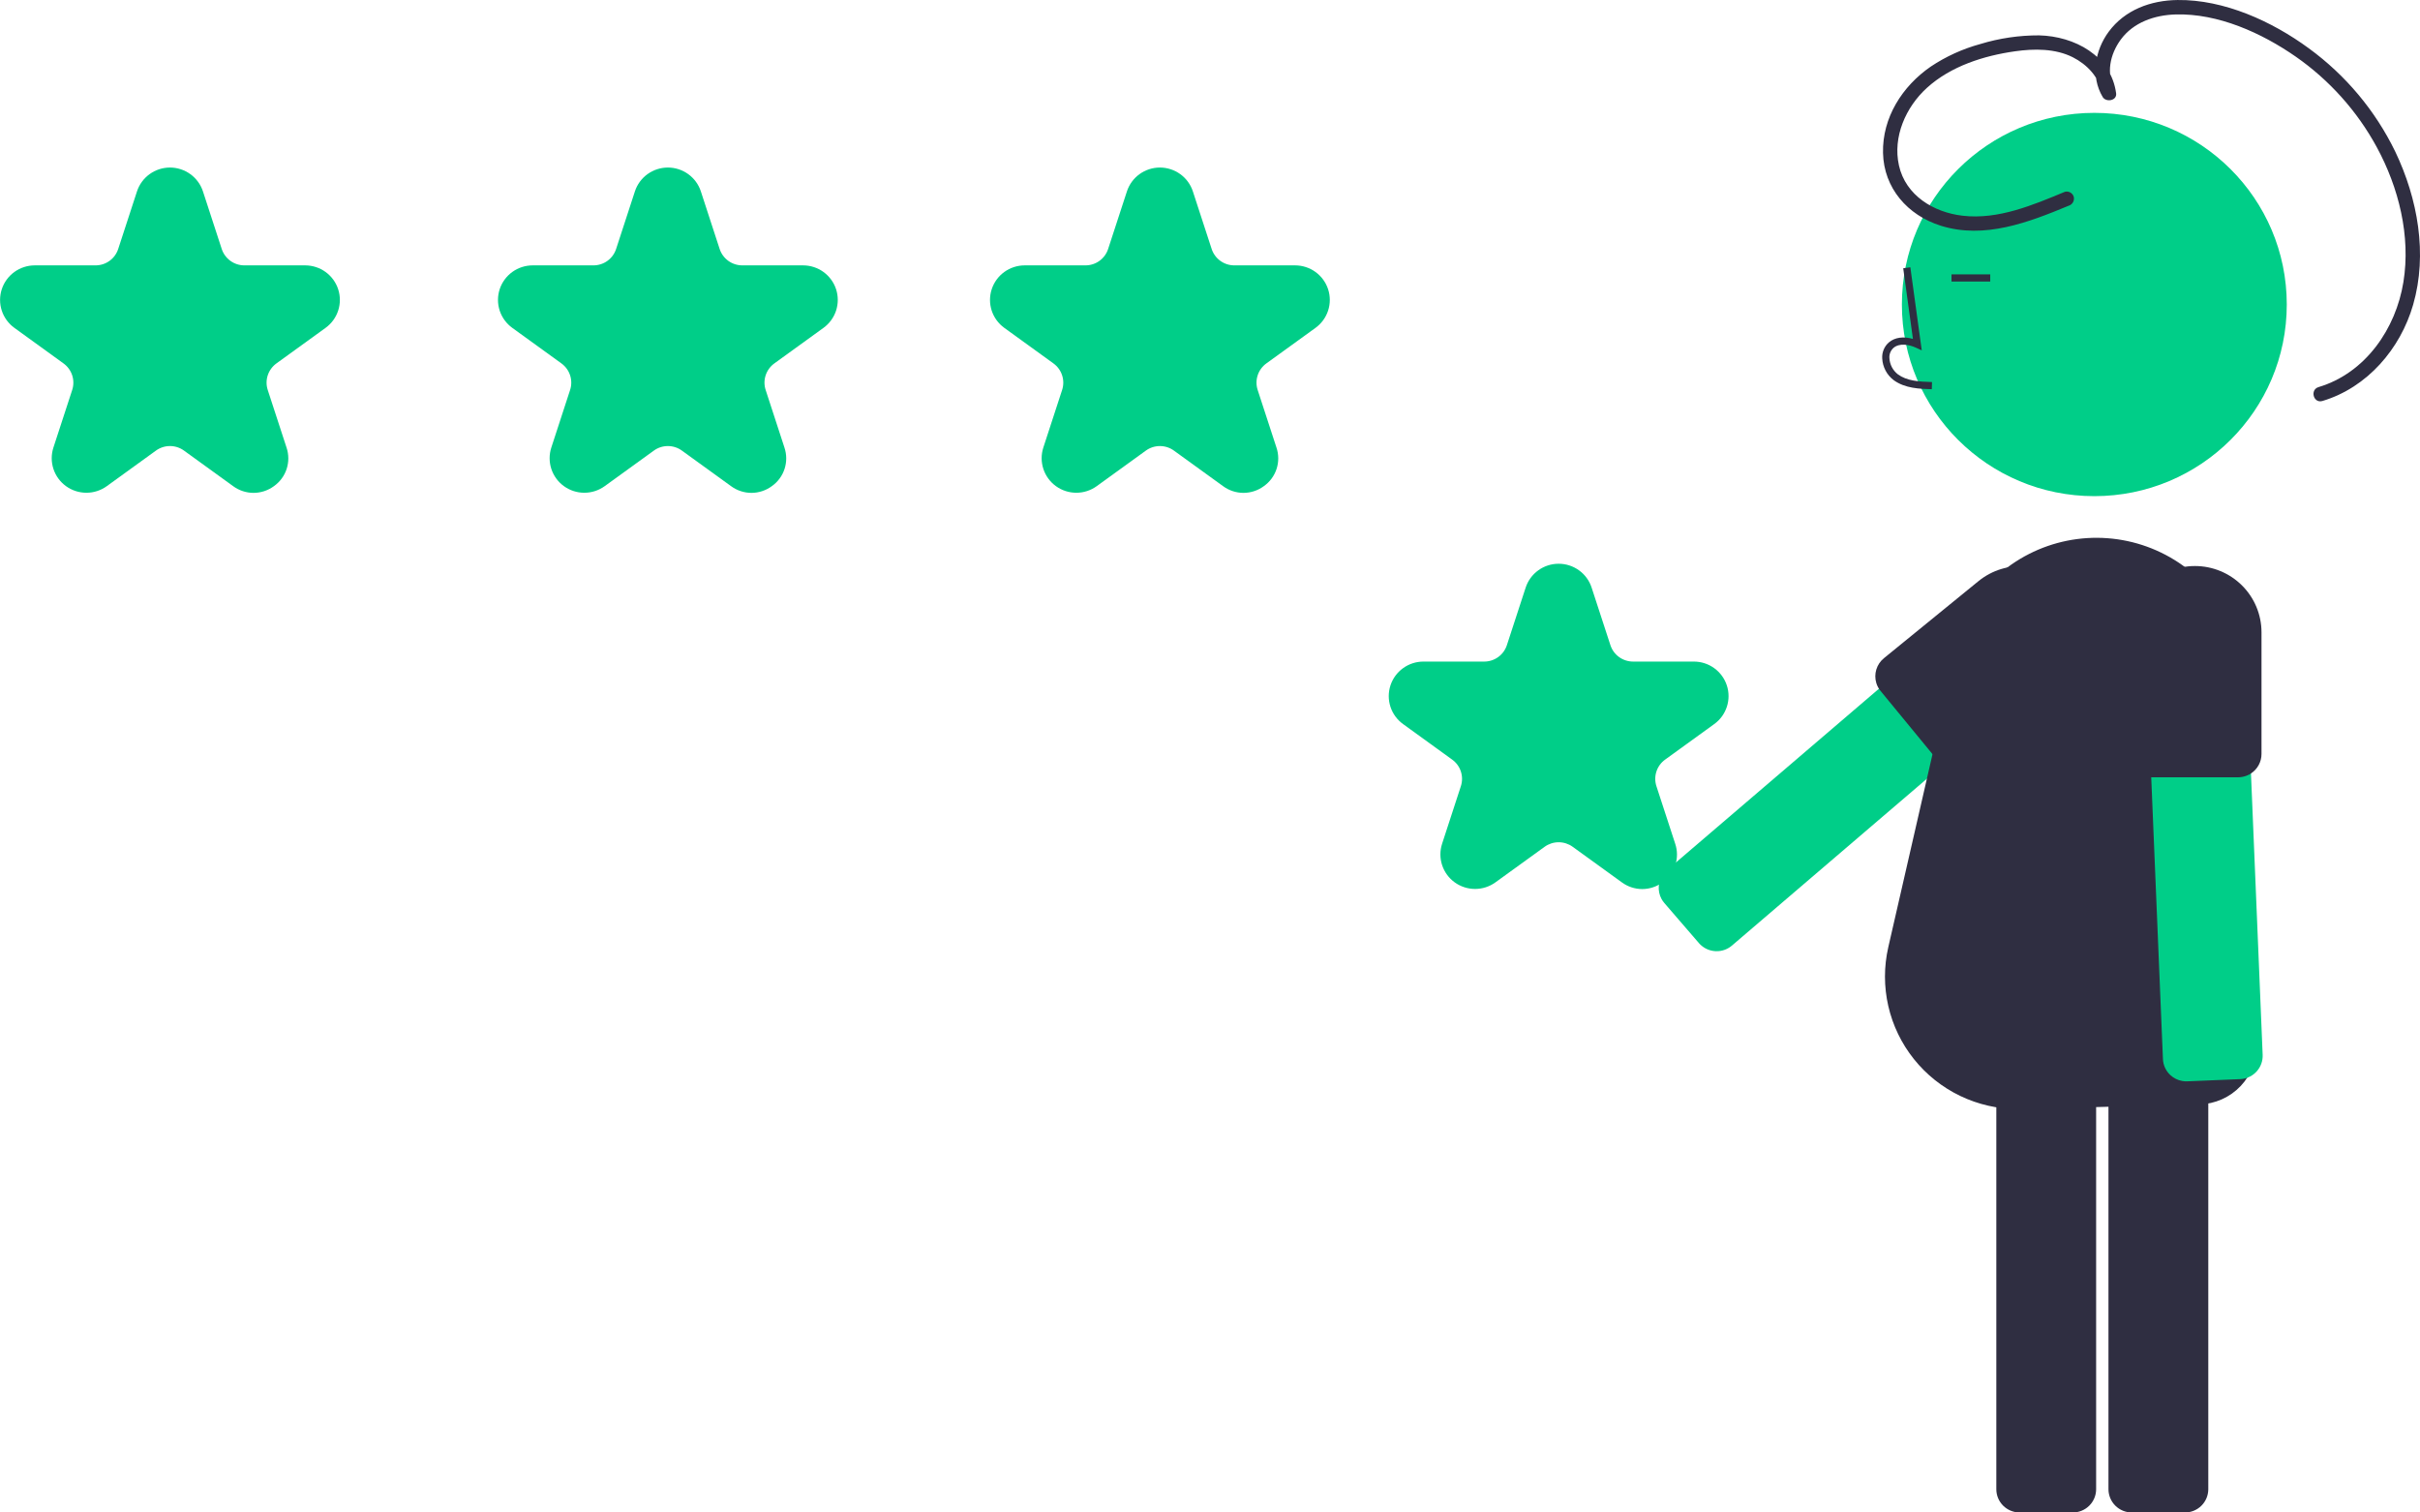<svg width="176" height="110" viewBox="0 0 176 110" fill="none" xmlns="http://www.w3.org/2000/svg">
<g clip-path="url(#clip0_9_261)">
<path d="M18.439 35.846C17.905 35.844 17.386 35.673 16.956 35.357L13.383 32.772C13.086 32.556 12.729 32.44 12.361 32.44C11.994 32.44 11.637 32.556 11.34 32.772L7.767 35.357C7.336 35.669 6.817 35.837 6.284 35.837C5.751 35.837 5.232 35.669 4.801 35.357C4.37 35.045 4.049 34.606 3.885 34.101C3.72 33.597 3.72 33.053 3.885 32.549L5.25 28.365C5.364 28.018 5.364 27.643 5.251 27.296C5.137 26.948 4.916 26.645 4.618 26.43L1.045 23.845C0.614 23.533 0.293 23.093 0.129 22.589C-0.036 22.084 -0.036 21.541 0.129 21.036C0.293 20.532 0.614 20.092 1.045 19.78C1.476 19.468 1.995 19.301 2.528 19.3H6.945C7.312 19.301 7.67 19.186 7.967 18.971C8.264 18.756 8.484 18.453 8.597 18.105L9.962 13.922C10.127 13.417 10.448 12.977 10.879 12.665C11.31 12.354 11.829 12.185 12.361 12.185C12.894 12.185 13.413 12.354 13.844 12.665C14.275 12.977 14.596 13.417 14.761 13.922L16.125 18.105C16.238 18.453 16.459 18.756 16.756 18.971C17.053 19.186 17.411 19.301 17.778 19.3H22.195C22.728 19.301 23.247 19.468 23.678 19.78C24.109 20.092 24.43 20.532 24.594 21.036C24.759 21.541 24.759 22.084 24.594 22.589C24.43 23.093 24.109 23.533 23.678 23.845L20.104 26.43C19.807 26.645 19.586 26.948 19.472 27.295C19.359 27.643 19.359 28.018 19.473 28.365L20.838 32.549C21.009 33.053 21.012 33.598 20.847 34.104C20.682 34.61 20.357 35.049 19.922 35.357C19.492 35.673 18.973 35.844 18.439 35.846Z" fill="#00CE88"/>
<path d="M54.651 35.846C54.117 35.844 53.597 35.673 53.168 35.357L49.594 32.772C49.298 32.556 48.94 32.441 48.573 32.441C48.206 32.441 47.848 32.556 47.552 32.772L43.978 35.357C43.547 35.669 43.028 35.837 42.495 35.837C41.963 35.837 41.444 35.669 41.013 35.357C40.582 35.045 40.261 34.606 40.096 34.101C39.932 33.597 39.932 33.053 40.096 32.549L41.461 28.365C41.575 28.018 41.576 27.643 41.462 27.296C41.349 26.948 41.127 26.645 40.83 26.43L37.257 23.845C36.826 23.533 36.505 23.093 36.34 22.589C36.176 22.084 36.176 21.541 36.34 21.036C36.505 20.532 36.826 20.092 37.257 19.78C37.688 19.468 38.207 19.301 38.739 19.3H43.156C43.523 19.301 43.881 19.186 44.178 18.971C44.475 18.756 44.696 18.453 44.809 18.105L46.174 13.922C46.338 13.417 46.659 12.977 47.09 12.665C47.521 12.354 48.04 12.185 48.573 12.185C49.106 12.185 49.625 12.354 50.056 12.665C50.487 12.977 50.808 13.417 50.972 13.922L52.337 18.105C52.45 18.453 52.671 18.756 52.968 18.971C53.265 19.186 53.623 19.301 53.99 19.3H58.407C58.939 19.301 59.458 19.468 59.889 19.78C60.32 20.092 60.641 20.532 60.806 21.036C60.97 21.541 60.97 22.084 60.806 22.589C60.641 23.093 60.32 23.533 59.889 23.845L56.316 26.43C56.019 26.645 55.797 26.948 55.684 27.296C55.57 27.643 55.571 28.018 55.685 28.365L57.05 32.549C57.22 33.053 57.223 33.598 57.058 34.104C56.893 34.61 56.569 35.049 56.133 35.357C55.704 35.673 55.184 35.844 54.651 35.846Z" fill="#00CE88"/>
<path d="M90.434 35.846C89.9 35.844 89.381 35.673 88.951 35.357L85.377 32.772C85.081 32.556 84.723 32.441 84.356 32.441C83.989 32.441 83.632 32.556 83.335 32.772L79.761 35.357C79.33 35.669 78.811 35.837 78.279 35.837C77.746 35.837 77.227 35.669 76.796 35.357C76.365 35.045 76.044 34.606 75.88 34.101C75.715 33.597 75.715 33.053 75.879 32.549L77.244 28.365C77.358 28.018 77.359 27.643 77.245 27.296C77.132 26.948 76.911 26.645 76.613 26.43L73.04 23.845C72.609 23.533 72.288 23.093 72.123 22.589C71.959 22.084 71.959 21.541 72.124 21.036C72.288 20.532 72.609 20.092 73.04 19.78C73.471 19.468 73.99 19.301 74.523 19.3H78.939C79.307 19.301 79.664 19.186 79.961 18.971C80.258 18.756 80.479 18.453 80.592 18.105L81.957 13.922C82.122 13.417 82.442 12.977 82.873 12.665C83.304 12.354 83.823 12.185 84.356 12.185C84.889 12.185 85.408 12.354 85.839 12.665C86.27 12.977 86.591 13.417 86.755 13.922L88.12 18.105C88.233 18.453 88.454 18.756 88.751 18.971C89.048 19.186 89.406 19.301 89.773 19.3H94.19C94.722 19.301 95.242 19.468 95.672 19.78C96.103 20.092 96.424 20.532 96.589 21.036C96.754 21.541 96.754 22.084 96.589 22.589C96.424 23.093 96.104 23.533 95.673 23.845L92.099 26.43C91.802 26.645 91.58 26.948 91.467 27.296C91.354 27.643 91.354 28.018 91.468 28.365L92.833 32.549C93.004 33.053 93.007 33.598 92.841 34.104C92.676 34.61 92.352 35.049 91.916 35.357C91.487 35.673 90.968 35.844 90.434 35.846Z" fill="#00CE88"/>
<path d="M119.434 64.66C118.9 64.658 118.381 64.487 117.951 64.171L114.378 61.586C114.081 61.371 113.723 61.255 113.356 61.255C112.989 61.255 112.632 61.371 112.335 61.586L108.761 64.171C108.33 64.483 107.811 64.651 107.279 64.651C106.746 64.651 106.227 64.483 105.796 64.172C105.365 63.86 105.044 63.42 104.88 62.916C104.715 62.411 104.715 61.868 104.88 61.363L106.244 57.18C106.358 56.832 106.359 56.458 106.245 56.11C106.132 55.762 105.911 55.459 105.613 55.245L102.04 52.659C101.609 52.348 101.288 51.908 101.123 51.403C100.959 50.899 100.959 50.355 101.123 49.851C101.288 49.346 101.609 48.907 102.04 48.595C102.471 48.283 102.99 48.115 103.523 48.115H107.94C108.307 48.116 108.664 48 108.961 47.785C109.258 47.571 109.479 47.267 109.592 46.919L110.957 42.736C111.122 42.231 111.442 41.792 111.873 41.48C112.304 41.168 112.823 41 113.356 41C113.889 41 114.408 41.168 114.839 41.48C115.27 41.792 115.591 42.231 115.755 42.736L117.12 46.919C117.233 47.267 117.454 47.571 117.751 47.785C118.048 48 118.406 48.116 118.773 48.115H123.19C123.723 48.115 124.242 48.283 124.673 48.595C125.103 48.907 125.424 49.346 125.589 49.851C125.754 50.355 125.754 50.899 125.589 51.403C125.424 51.908 125.104 52.348 124.673 52.659L121.099 55.245C120.802 55.459 120.58 55.762 120.467 56.11C120.354 56.458 120.354 56.832 120.468 57.18L121.833 61.363C122.003 61.867 122.006 62.413 121.841 62.918C121.676 63.424 121.352 63.864 120.917 64.171C120.487 64.487 119.968 64.658 119.434 64.66Z" fill="#00CE88"/>
<path d="M145.624 42.407L136.846 49.922L123.087 61.697L121.227 63.289C121.057 63.434 120.917 63.61 120.816 63.809C120.715 64.007 120.654 64.224 120.638 64.446C120.614 64.768 120.682 65.091 120.836 65.376C120.894 65.483 120.964 65.584 121.044 65.676L122.042 66.833L123.56 68.592C123.588 68.623 123.614 68.653 123.645 68.682C123.948 68.984 124.355 69.162 124.784 69.178C125.213 69.195 125.632 69.049 125.958 68.771L141.559 55.421L150.357 47.891C150.698 47.597 150.908 47.181 150.942 46.734C150.975 46.286 150.829 45.844 150.536 45.503L150.005 44.888L148.021 42.589C147.876 42.42 147.699 42.281 147.5 42.181C147.301 42.08 147.084 42.02 146.861 42.003C146.638 41.986 146.414 42.013 146.202 42.082C145.99 42.151 145.794 42.262 145.624 42.407V42.407Z" fill="#00CE88"/>
<path d="M152.315 36.084C160.045 36.084 166.311 29.844 166.311 22.146C166.311 14.448 160.045 8.208 152.315 8.208C144.585 8.208 138.319 14.448 138.319 22.146C138.319 29.844 144.585 36.084 152.315 36.084Z" fill="#00CE88"/>
<path d="M153.343 76.272V108.307C153.344 108.756 153.523 109.186 153.842 109.504C154.16 109.821 154.592 110 155.043 110H158.903C159.354 110 159.786 109.821 160.105 109.504C160.423 109.186 160.602 108.756 160.603 108.307V76.272C160.602 75.823 160.423 75.392 160.105 75.075C159.786 74.758 159.354 74.579 158.903 74.579H155.043C154.592 74.579 154.16 74.758 153.842 75.075C153.523 75.392 153.344 75.823 153.343 76.272Z" fill="#2F2E41"/>
<path d="M145.187 76.272V108.307C145.187 108.529 145.23 108.75 145.316 108.955C145.401 109.16 145.527 109.347 145.684 109.504C145.842 109.661 146.03 109.786 146.236 109.871C146.442 109.956 146.663 110 146.886 110H150.746C151.197 110 151.629 109.821 151.948 109.504C152.266 109.186 152.446 108.756 152.446 108.307V76.272C152.446 75.823 152.266 75.392 151.948 75.075C151.629 74.758 151.197 74.579 150.746 74.579H146.886C146.663 74.579 146.442 74.623 146.236 74.708C146.03 74.793 145.842 74.917 145.684 75.075C145.527 75.232 145.401 75.418 145.316 75.624C145.23 75.829 145.187 76.049 145.187 76.272Z" fill="#2F2E41"/>
<path d="M146.754 80.66C145.301 80.659 143.868 80.332 142.56 79.704C141.251 79.075 140.102 78.161 139.197 77.03C138.292 75.899 137.654 74.579 137.331 73.169C137.008 71.759 137.008 70.294 137.331 68.884L141.698 49.824C141.701 47.852 142.249 45.919 143.283 44.238C144.317 42.557 145.796 41.192 147.558 40.293C149.32 39.394 151.297 38.996 153.271 39.143C155.245 39.29 157.141 39.976 158.749 41.126C160.139 42.119 161.272 43.428 162.055 44.944C162.837 46.46 163.247 48.139 163.249 49.843C163.255 50.016 163.864 67.742 164.12 75.933C164.137 76.494 164.043 77.052 163.843 77.576C163.643 78.1 163.341 78.58 162.954 78.988C162.568 79.395 162.104 79.723 161.59 79.951C161.076 80.18 160.521 80.305 159.958 80.319L147.065 80.656C146.961 80.659 146.857 80.66 146.754 80.66Z" fill="#2F2E41"/>
<path d="M140.495 28.307L140.51 27.786C139.537 27.759 138.679 27.699 138.034 27.23C137.852 27.089 137.701 26.911 137.594 26.708C137.487 26.504 137.424 26.28 137.412 26.05C137.4 25.91 137.422 25.769 137.474 25.638C137.526 25.508 137.608 25.391 137.713 25.297C138.141 24.937 138.83 25.053 139.331 25.282L139.764 25.48L138.934 19.44L138.416 19.511L139.122 24.648C138.44 24.449 137.808 24.535 137.376 24.899C137.209 25.043 137.079 25.224 136.995 25.427C136.91 25.63 136.874 25.849 136.889 26.069C136.904 26.377 136.987 26.678 137.132 26.952C137.276 27.225 137.479 27.463 137.726 27.65C138.554 28.253 139.63 28.283 140.495 28.307Z" fill="#2F2E41"/>
<path d="M144.745 19.954H141.928V20.475H144.745V19.954Z" fill="#2F2E41"/>
<path d="M155.971 45.01L156.453 56.529L157.203 74.579L157.305 77.019C157.313 77.242 157.366 77.46 157.46 77.662C157.554 77.864 157.687 78.046 157.852 78.196C158.091 78.415 158.387 78.561 158.707 78.618C158.828 78.639 158.95 78.647 159.073 78.642L160.603 78.579L162.93 78.483C162.972 78.48 163.011 78.478 163.053 78.472C163.48 78.423 163.871 78.215 164.15 77.89C164.429 77.565 164.574 77.147 164.557 76.72L163.707 56.252L163.226 44.71C163.206 44.262 163.009 43.84 162.677 43.536C162.345 43.232 161.906 43.072 161.456 43.09L160.642 43.124L157.601 43.249C157.378 43.258 157.158 43.31 156.956 43.404C156.753 43.497 156.571 43.629 156.419 43.793C156.268 43.956 156.15 44.148 156.074 44.357C155.997 44.566 155.962 44.788 155.971 45.01Z" fill="#00CE88"/>
<path d="M154.797 45.984V54.838C154.797 55.279 154.971 55.703 155.28 56.019C155.589 56.334 156.01 56.517 156.453 56.529C156.467 56.531 156.482 56.532 156.497 56.531H162.773C162.874 56.531 162.975 56.521 163.074 56.502C163.3 56.463 163.516 56.378 163.707 56.252C163.942 56.098 164.135 55.888 164.269 55.641C164.402 55.395 164.473 55.119 164.473 54.838V45.984C164.472 44.706 163.962 43.482 163.055 42.579C162.148 41.675 160.918 41.167 159.635 41.166C159.303 41.165 158.972 41.199 158.647 41.267C157.559 41.495 156.583 42.088 155.883 42.946C155.182 43.805 154.799 44.877 154.797 45.984Z" fill="#2F2E41"/>
<path d="M136.46 49.679C136.524 49.889 136.63 50.085 136.771 50.255L140.746 55.091C140.817 55.18 140.899 55.261 140.989 55.331C141.293 55.577 141.673 55.711 142.064 55.711C142.456 55.71 142.836 55.575 143.139 55.328L150.019 49.721C150.511 49.32 150.918 48.827 151.219 48.269C151.519 47.711 151.706 47.1 151.769 46.471C151.832 45.841 151.77 45.205 151.586 44.599C151.402 43.994 151.1 43.43 150.698 42.941C150.295 42.451 149.8 42.045 149.24 41.746C148.68 41.447 148.066 41.261 147.434 41.198C146.802 41.136 146.163 41.197 145.555 41.38C144.947 41.563 144.381 41.864 143.889 42.265L137.009 47.872C136.748 48.085 136.557 48.371 136.459 48.693C136.362 49.014 136.362 49.358 136.46 49.679Z" fill="#2F2E41"/>
<path d="M150.172 13.95C147.84 14.917 145.329 15.987 142.745 15.69C140.628 15.448 138.594 14.215 138.106 12.037C137.64 9.956 138.604 7.785 140.139 6.391C141.875 4.813 144.272 4.051 146.56 3.729C147.943 3.534 149.478 3.522 150.753 4.166C151.773 4.682 152.69 5.614 152.848 6.787L153.828 6.522C153.135 5.353 153.467 3.935 154.233 2.885C155.155 1.621 156.702 1.095 158.222 1.051C161.313 0.962 164.475 2.39 166.963 4.119C169.414 5.828 171.432 8.081 172.856 10.702C174.453 13.645 175.333 17.164 174.795 20.504C174.249 23.903 172.041 27.129 168.623 28.152C167.976 28.346 168.251 29.357 168.902 29.163C172.165 28.186 174.575 25.372 175.501 22.163C176.565 18.476 175.833 14.438 174.201 11.029C172.755 8.049 170.595 5.468 167.913 3.513C165.231 1.545 161.756 -0.039 158.369 0.001C156.423 0.023 154.538 0.714 153.36 2.308C152.354 3.67 152.032 5.552 152.92 7.051C153.163 7.463 153.973 7.328 153.9 6.787C153.531 4.043 150.865 2.633 148.298 2.572C146.849 2.567 145.408 2.779 144.022 3.202C142.741 3.552 141.524 4.105 140.42 4.842C138.347 6.271 136.889 8.553 136.947 11.123C137.005 13.687 138.74 15.656 141.144 16.415C144.316 17.415 147.533 16.171 150.451 14.961C150.583 14.92 150.695 14.831 150.763 14.711C150.831 14.591 150.851 14.45 150.819 14.316C150.781 14.183 150.692 14.069 150.571 14.001C150.45 13.932 150.306 13.914 150.172 13.95L150.172 13.95Z" fill="#2F2E41"/>
</g>
<defs>
<clipPath id="clip0_9_261">
<rect width="176" height="110" fill="white"/>
</clipPath>
</defs>
</svg>
